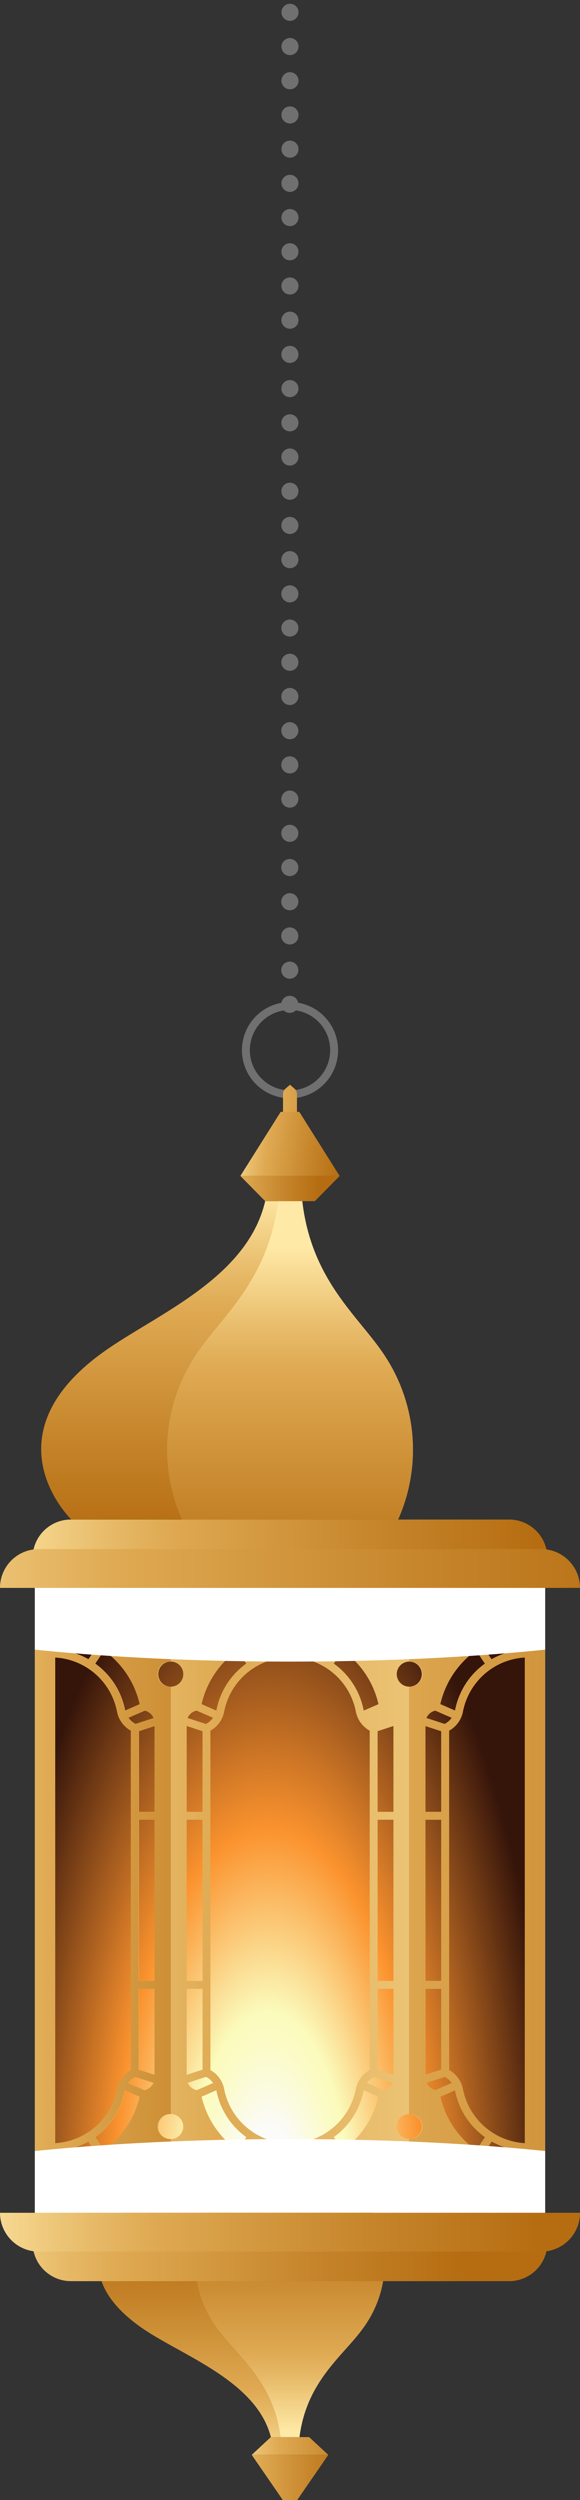 <svg xmlns="http://www.w3.org/2000/svg" xmlns:xlink="http://www.w3.org/1999/xlink" width="76.64" height="329.897" viewBox="0 0 76.64 329.897">
  <rect x="0" y="0" width="76.64" height="329.897" fill="#333333" stroke="none"/>
  <defs>
    <radialGradient id="radial-gradient" cx="0.493" cy="1.033" r="1.121" gradientTransform="translate(-0.054 1.492) rotate(-90) scale(1 0.496)" gradientUnits="objectBoundingBox">
      <stop offset="0.128" stop-color="#fbfbf9"/>
      <stop offset="0.173" stop-color="#fbfbe3"/>
      <stop offset="0.246" stop-color="#fbfbc6"/>
      <stop offset="0.288" stop-color="#fbfbbc"/>
      <stop offset="0.544" stop-color="#fb932e"/>
      <stop offset="1" stop-color="#35140a"/>
    </radialGradient>
    <linearGradient id="linear-gradient" x1="-0.007" y1="0.5" x2="0.986" y2="0.5" gradientUnits="objectBoundingBox">
      <stop offset="0" stop-color="#ffe9a6"/>
      <stop offset="0.287" stop-color="#dfaa53"/>
      <stop offset="0.526" stop-color="#f0cc80"/>
      <stop offset="0.651" stop-color="#d6a04c"/>
      <stop offset="0.721" stop-color="#cb8d34"/>
      <stop offset="0.739" stop-color="#c7882e"/>
      <stop offset="0.85" stop-color="#b66d12"/>
    </linearGradient>
    <linearGradient id="linear-gradient-2" x1="-0.465" y1="0.5" x2="2.227" y2="0.5" gradientUnits="objectBoundingBox">
      <stop offset="0" stop-color="#ffe9a6"/>
      <stop offset="0.192" stop-color="#e8bc6b"/>
      <stop offset="0.287" stop-color="#dfaa53"/>
      <stop offset="0.581" stop-color="#c8882e"/>
      <stop offset="0.85" stop-color="#b66d12"/>
    </linearGradient>
    <linearGradient id="linear-gradient-3" x1="-0.564" y1="0.5" x2="1.605" y2="0.5" xlink:href="#linear-gradient-2"/>
    <clipPath id="clip-path">
      <path id="Path_838" data-name="Path 838" d="M599.809,190.495v82.467h67.435V190.495Z" transform="translate(-599.809 -190.495)" fill="none"/>
    </clipPath>
    <radialGradient id="radial-gradient-2" cx="0.5" cy="0.5" r="3.174" gradientTransform="translate(1.311 -28.033) scale(0.158 0.158)" gradientUnits="objectBoundingBox">
      <stop offset="0" stop-color="#86480e"/>
      <stop offset="0.062" stop-color="#935c28"/>
      <stop offset="0.203" stop-color="#af8660"/>
      <stop offset="0.345" stop-color="#c7ab91"/>
      <stop offset="0.485" stop-color="#dbc9b8"/>
      <stop offset="0.622" stop-color="#ebe0d7"/>
      <stop offset="0.755" stop-color="#f6f1ed"/>
      <stop offset="0.883" stop-color="#fcfbfa"/>
      <stop offset="1" stop-color="#fff"/>
    </radialGradient>
    <radialGradient id="radial-gradient-3" cx="0.5" cy="0.5" r="3.174" gradientTransform="translate(1.311 -16.194) scale(0.158 0.158)" xlink:href="#radial-gradient-2"/>
    <linearGradient id="linear-gradient-4" x1="-0.117" y1="0.5" x2="1.18" y2="0.5" xlink:href="#linear-gradient-2"/>
    <linearGradient id="linear-gradient-5" x1="-0.275" y1="0.5" x2="1.379" y2="0.5" xlink:href="#linear-gradient-2"/>
    <linearGradient id="linear-gradient-6" x1="-2.718" y1="0.451" x2="6.74" y2="0.596" xlink:href="#linear-gradient-2"/>
    <linearGradient id="linear-gradient-7" x1="0.5" y1="-0.033" x2="0.5" y2="1.236" xlink:href="#linear-gradient-2"/>
    <linearGradient id="linear-gradient-9" x1="0.5" y1="-0.042" x2="0.5" y2="1.661" xlink:href="#linear-gradient-2"/>
    <linearGradient id="linear-gradient-10" x1="0.5" y1="0.141" x2="0.5" y2="1.472" xlink:href="#linear-gradient-2"/>
    <linearGradient id="linear-gradient-11" x1="-0.393" y1="0.5" x2="0.983" y2="0.5" xlink:href="#linear-gradient-2"/>
    <linearGradient id="linear-gradient-12" x1="-0.126" y1="0.461" x2="1.253" y2="0.588" xlink:href="#linear-gradient-2"/>
    <linearGradient id="linear-gradient-13" x1="0.5" y1="1.141" x2="0.5" y2="-0.064" xlink:href="#linear-gradient-2"/>
    <linearGradient id="linear-gradient-16" x1="0.5" y1="0.976" x2="0.5" y2="-0.228" xlink:href="#linear-gradient-2"/>
    <linearGradient id="linear-gradient-17" x1="-0.347" y1="0.5" x2="2.074" y2="0.5" xlink:href="#linear-gradient-2"/>
    <linearGradient id="linear-gradient-18" x1="-0.545" y1="0.5" x2="1.617" y2="0.5" xlink:href="#linear-gradient-2"/>
    <linearGradient id="linear-gradient-19" x1="-0.19" y1="0.5" x2="1.015" y2="0.5" xlink:href="#linear-gradient-2"/>
    <linearGradient id="linear-gradient-20" x1="-0.076" y1="0.5" x2="1.098" y2="0.5" xlink:href="#linear-gradient-2"/>
  </defs>
  <g id="Group_185" data-name="Group 185" transform="translate(-595.209 208.597)">
    <g id="Group_177" data-name="Group 177" transform="translate(599.809 0.929)">
      <rect id="Rectangle_14" data-name="Rectangle 14" width="67.434" height="82.463" transform="translate(0 0.003)" fill="url(#radial-gradient)"/>
      <path id="Path_835" data-name="Path 835" d="M599.809,190.495v82.467h67.435V190.495Zm51.61,51.869V221.093h2.091v21.271Zm2.091,1.045V254.07l-2.091.682V243.409Zm-2.091-23.361V208.727l2.091.682v10.639Zm1.972,37.589,1.941-.846c0,.015.011.027.014.042a9.87,9.87,0,0,0,3.954,6.146l-1.169,1.735A11.967,11.967,0,0,1,653.391,257.637Zm-.642-.861a1.677,1.677,0,0,1-1.188-.97l2.41-.786a2.594,2.594,0,0,1,.935.815Zm1.208-48.322-2.408-.785a1.657,1.657,0,0,1,1.182-.974l2.169.946A2.587,2.587,0,0,1,653.957,208.454Zm-.569-2.614a11.97,11.97,0,0,1,4.729-7.084l1.168,1.735a9.877,9.877,0,0,0-3.939,6.142c0,.019-.014.035-.018.053Zm-4.1-5.613a1.653,1.653,0,1,1-1.653,1.653A1.659,1.659,0,0,1,649.284,200.227Zm-5.229,9.115v44.782a3.662,3.662,0,0,0-1.827,2.51,8.866,8.866,0,0,1-17.4,0,3.655,3.655,0,0,0-1.818-2.505V209.337a3.656,3.656,0,0,0,1.818-2.506,8.864,8.864,0,0,1,17.4,0A3.661,3.661,0,0,0,644.055,209.342Zm-.781-2.652c0-.02-.015-.037-.019-.057a9.882,9.882,0,0,0-3.938-6.143l1.169-1.735a11.977,11.977,0,0,1,4.728,7.089Zm-4.833-6.772a9.889,9.889,0,0,0-9.827,0l-1.168-1.734a11.942,11.942,0,0,1,12.163,0Zm-10.7.573a9.877,9.877,0,0,0-3.939,6.142c0,.019-.014.035-.017.053l-1.94-.846a11.969,11.969,0,0,1,4.728-7.084Zm-4.385,7.15a2.578,2.578,0,0,1-.943.813L620,207.669a1.659,1.659,0,0,1,1.182-.974Zm-1.39,1.768v10.639h-2.091V208.727Zm0,11.684v21.271h-2.091V221.093Zm0,22.316V254.07l-2.091.682V243.409Zm.461,11.611a2.6,2.6,0,0,1,.936.815l-2.157.941a1.678,1.678,0,0,1-1.189-.97Zm1.361,1.771c0,.015.011.027.014.042a9.874,9.874,0,0,0,3.954,6.146l-1.168,1.735a11.964,11.964,0,0,1-4.741-7.077Zm4.846,6.756a9.894,9.894,0,0,0,9.807-.005l1.168,1.734a11.952,11.952,0,0,1-12.143.006Zm11.852,1.159-1.168-1.735a9.872,9.872,0,0,0,3.941-6.138c0-.016.012-.03.015-.046l1.941.847A11.962,11.962,0,0,1,640.482,264.706Zm3.215-8.874a2.588,2.588,0,0,1,.937-.814l2.42.789a1.664,1.664,0,0,1-1.2.968Zm1.4-1.762V243.409h2.091v11.343Zm0-11.706V221.093h2.091v21.271Zm0-22.316V209.409l2.091-.682v11.321Zm-27.331-19.821a1.653,1.653,0,1,1-1.653,1.653A1.652,1.652,0,0,1,617.769,200.227Zm-4.2,42.137V221.093h2.091v21.271Zm2.091,1.045v11.343l-2.091-.682V243.409Zm-2.091-23.361V209.409l2.091-.682v11.321Zm.122-14.208-1.94.846c0-.018-.014-.034-.017-.053a9.882,9.882,0,0,0-3.94-6.142l1.168-1.735A11.97,11.97,0,0,1,613.69,205.84Zm.657.855a1.657,1.657,0,0,1,1.182.974l-2.408.785a2.6,2.6,0,0,1-.943-.813Zm-1.239,48.325,2.409.786a1.677,1.677,0,0,1-1.188.97l-2.157-.941A2.6,2.6,0,0,1,613.108,255.02Zm.579,2.617a11.967,11.967,0,0,1-4.74,7.077l-1.169-1.735a9.876,9.876,0,0,0,3.955-6.146c0-.015.01-.027.013-.042ZM602.505,196h.017v.558a11.965,11.965,0,0,1,5.562,1.629l-1.168,1.734a9.868,9.868,0,0,0-4.394-1.273v1.034a8.868,8.868,0,0,1,8.184,7.15,3.658,3.658,0,0,0,1.817,2.506V254.13a3.656,3.656,0,0,0-1.817,2.505,8.87,8.87,0,0,1-8.184,7.142v1.034a9.9,9.9,0,0,0,4.378-1.264l1.169,1.735a11.977,11.977,0,0,1-5.547,1.619v.557h-.017Zm15.264,67.232a1.653,1.653,0,1,1,1.653-1.653A1.652,1.652,0,0,1,617.769,263.23Zm31.515,0a1.653,1.653,0,1,1,1.662-1.653A1.652,1.652,0,0,1,649.284,263.23Zm15.273,3.671a11.978,11.978,0,0,1-5.548-1.619l1.169-1.735a9.9,9.9,0,0,0,4.379,1.264Zm0-3.124a8.868,8.868,0,0,1-8.184-7.142,3.657,3.657,0,0,0-1.818-2.505V209.337a3.659,3.659,0,0,0,1.818-2.506,8.867,8.867,0,0,1,8.184-7.15Zm0-65.13a9.868,9.868,0,0,0-4.4,1.273l-1.168-1.734a11.969,11.969,0,0,1,5.563-1.629Z" transform="translate(-599.809 -190.495)" fill="url(#linear-gradient)"/>
      <path id="Path_836" data-name="Path 836" d="M649.267,190.5v9.733h.021a1.652,1.652,0,1,1,0,3.3h-.021v56.393h.021a1.652,1.652,0,1,1,0,3.3h-.021v9.733h17.972V190.5Zm8.845,8.259,1.171,1.736a9.89,9.89,0,0,0-3.941,6.147.4.4,0,0,0-.011.052l-1.944-.847A11.963,11.963,0,0,1,658.112,198.755Zm-5.384,7.935,2.175.952a2.636,2.636,0,0,1-.941.815l-2.415-.784A1.7,1.7,0,0,1,652.728,206.69Zm-1.307,2.039,2.091.68v10.643h-2.091Zm0,12.368h2.091v21.265h-2.091Zm0,22.311h2.091v10.663l-2.091.68Zm.136,12.4,2.415-.784a2.5,2.5,0,0,1,.931.815l-2.154.941A1.708,1.708,0,0,1,651.557,255.807Zm1.83,1.83,1.944-.847c0,.021.011.031.011.042a9.879,9.879,0,0,0,3.962,6.147l-1.171,1.736A11.969,11.969,0,0,1,653.387,257.637Zm11.165,9.262a11.869,11.869,0,0,1-5.541-1.62l1.171-1.736a9.767,9.767,0,0,0,4.37,1.265Zm0-3.126a8.84,8.84,0,0,1-8.175-7.14,3.668,3.668,0,0,0-1.819-2.5v-44.8a3.661,3.661,0,0,0,1.819-2.509,8.84,8.84,0,0,1,8.175-7.14Zm0-65.122a9.857,9.857,0,0,0-4.391,1.265l-1.171-1.725a11.839,11.839,0,0,1,5.562-1.631Z" transform="translate(-599.809 -190.495)" fill="url(#linear-gradient-2)"/>
      <path id="Path_837" data-name="Path 837" d="M599.809,190.5v82.467h17.972V263.23h-.021a1.652,1.652,0,1,1,0-3.3h.021V203.533h-.021a1.652,1.652,0,1,1,0-3.3h.021V190.5Zm13.853,15.347-1.945.847a.439.439,0,0,0-.01-.052,9.891,9.891,0,0,0-3.942-6.147l1.171-1.736A11.964,11.964,0,0,1,613.662,205.843Zm1.84,1.83-2.415.784a2.62,2.62,0,0,1-.941-.815l2.174-.952A1.706,1.706,0,0,1,615.5,207.673Zm.125,12.379h-2.091V209.409l2.091-.68Zm0,22.31h-2.091V221.1h2.091Zm0,12.389-2.091-.68V243.408h2.091Zm-1.328,2.028-2.153-.941a2.493,2.493,0,0,1,.93-.815l2.415.784A1.708,1.708,0,0,1,614.3,256.779Zm-5.384,7.936-1.171-1.736a9.876,9.876,0,0,0,3.963-6.147c0-.011.01-.021.01-.042l1.945.847A11.975,11.975,0,0,1,608.915,264.715Zm-6.419.093a9.767,9.767,0,0,0,4.37-1.265l1.171,1.736a11.869,11.869,0,0,1-5.541,1.62Zm0-65.122a8.841,8.841,0,0,1,8.176,7.14,3.658,3.658,0,0,0,1.819,2.509v44.8a3.665,3.665,0,0,0-1.819,2.5,8.841,8.841,0,0,1-8.176,7.14Zm0-3.126a11.836,11.836,0,0,1,5.562,1.631l-1.171,1.725a9.85,9.85,0,0,0-4.391-1.265Z" transform="translate(-599.809 -190.495)" fill="url(#linear-gradient-3)"/>
      <g id="Group_176" data-name="Group 176">
        <g id="Group_175" data-name="Group 175" clip-path="url(#clip-path)">
          <g id="Group_174" data-name="Group 174" transform="translate(-28.047 -9.727)">
            <ellipse id="Ellipse_40" data-name="Ellipse 40" cx="61.767" cy="9.73" rx="61.767" ry="9.73" fill="url(#radial-gradient-2)" style="mix-blend-mode: multiply;isolation: isolate"/>
            <ellipse id="Ellipse_41" data-name="Ellipse 41" cx="61.767" cy="9.73" rx="61.767" ry="9.73" transform="translate(0 82.463)" fill="url(#radial-gradient-3)" style="mix-blend-mode: multiply;isolation: isolate"/>
          </g>
        </g>
      </g>
    </g>
    <g id="Group_181" data-name="Group 181" transform="translate(595.209 -151.076)">
      <line id="Line_11" data-name="Line 11" y1="131.402" x2="0.029" transform="translate(38.291 -56.392)" fill="none" stroke="#707070" stroke-linecap="round" stroke-linejoin="round" stroke-width="2.257" stroke-dasharray="0 4.514"/>
      <g id="Group_178" data-name="Group 178" transform="translate(0 142.991)">
        <path id="Path_839" data-name="Path 839" d="M667.546,186.539v.123a5.035,5.035,0,0,1-1.762,3.836h-64.51a5.035,5.035,0,0,1-1.762-3.836v-.123a4.567,4.567,0,0,1,.131-1.115,5.057,5.057,0,0,1,4.935-3.943h57.9a5.057,5.057,0,0,1,4.935,3.943A4.567,4.567,0,0,1,667.546,186.539Z" transform="translate(-595.209 -181.481)" fill="url(#linear-gradient-4)"/>
        <path id="Path_840" data-name="Path 840" d="M671.849,190.5h-76.64a5.116,5.116,0,0,1,4.434-5.074,4.839,4.839,0,0,1,.689-.049h66.394a4.839,4.839,0,0,1,.689.049A5.128,5.128,0,0,1,671.849,190.5Z" transform="translate(-595.209 -181.481)" fill="url(#linear-gradient-5)"/>
      </g>
      <g id="Group_180" data-name="Group 180" transform="translate(5.442 75.226)">
        <path id="Path_841" data-name="Path 841" d="M639.358,119.545a5.829,5.829,0,1,1-5.829-5.829A5.829,5.829,0,0,1,639.358,119.545Z" transform="translate(-600.651 -113.716)" fill="none" stroke="#707070" stroke-linecap="round" stroke-linejoin="round" stroke-width="1.045"/>
        <path id="Path_842" data-name="Path 842" d="M633.529,131.26h0a.923.923,0,0,1-.923-.923v-5.006a.924.924,0,0,1,.315-.695l.608-.532.608.532a.925.925,0,0,1,.315.695v5.006A.923.923,0,0,1,633.529,131.26Z" transform="translate(-600.651 -113.716)" fill="url(#linear-gradient-6)"/>
        <g id="Group_179" data-name="Group 179" transform="translate(0 25.752)">
          <path id="Path_843" data-name="Path 843" d="M621.066,159.774c3.384-5.116,9.626-9.8,10.842-20.306H630.25c-2.459,10.5-15.082,15.19-21.926,20.306-14.755,11.028-3.689,21.706-3.689,21.706h14.607A22.557,22.557,0,0,1,621.066,159.774Z" transform="translate(-600.651 -139.468)" fill="url(#linear-gradient-7)"/>
          <path id="Path_844" data-name="Path 844" d="M658.734,159.774c-6.844-5.116-19.467-9.8-21.926-20.306H635.15c1.216,10.5,7.458,15.19,10.842,20.306a22.557,22.557,0,0,1,1.824,21.706h14.607S673.489,170.8,658.734,159.774Z" transform="translate(-600.651 -139.468)" fill="url(#linear-gradient-7)"/>
          <path id="Path_845" data-name="Path 845" d="M645.992,159.774c-3.384-5.116-9.626-9.8-10.842-20.306h-3.242c-1.216,10.5-7.458,15.19-10.842,20.306a22.557,22.557,0,0,0-1.824,21.706h28.574A22.557,22.557,0,0,0,645.992,159.774Z" transform="translate(-600.651 -139.468)" fill="url(#linear-gradient-9)"/>
          <path id="Path_846" data-name="Path 846" d="M645.992,159.774c-3.384-5.116-9.626-9.8-10.842-20.306h-3.242c-1.216,10.5-7.458,15.19-10.842,20.306a22.557,22.557,0,0,0-1.824,21.706h28.574A22.557,22.557,0,0,0,645.992,159.774Z" transform="translate(-600.651 -139.468)" fill="url(#linear-gradient-10)"/>
        </g>
        <path id="Path_847" data-name="Path 847" d="M640.086,136.143H626.972l3.279,3.326h6.557Z" transform="translate(-600.651 -113.716)" fill="url(#linear-gradient-11)"/>
        <path id="Path_848" data-name="Path 848" d="M634.759,127.682H632.3l-5.328,8.46h13.115Z" transform="translate(-600.651 -113.716)" fill="url(#linear-gradient-12)"/>
      </g>
    </g>
    <g id="Group_184" data-name="Group 184" transform="translate(595.209 83.394)">
      <g id="Group_182" data-name="Group 182" transform="translate(12.981)">
        <path id="Path_849" data-name="Path 849" d="M622.517,272.96H611.26s-8.529,7.524,2.843,15.294c5.275,3.6,15,6.907,16.9,14.307h1.277c-.937-7.4-5.747-10.7-8.356-14.307A14.719,14.719,0,0,1,622.517,272.96Z" transform="translate(-608.19 -272.96)" fill="url(#linear-gradient-13)"/>
        <path id="Path_850" data-name="Path 850" d="M655.8,272.96H644.541a14.719,14.719,0,0,1-1.406,15.294c-2.608,3.6-7.419,6.907-8.356,14.307h1.277c1.895-7.4,11.624-10.7,16.9-14.307C664.327,280.484,655.8,272.96,655.8,272.96Z" transform="translate(-608.19 -272.96)" fill="url(#linear-gradient-13)"/>
        <path id="Path_851" data-name="Path 851" d="M644.541,272.96H622.517a14.719,14.719,0,0,0,1.406,15.294c2.609,3.6,7.419,6.907,8.356,14.307h2.5c.937-7.4,5.748-10.7,8.356-14.307A14.719,14.719,0,0,0,644.541,272.96Z" transform="translate(-608.19 -272.96)" fill="url(#linear-gradient-13)"/>
        <path id="Path_852" data-name="Path 852" d="M644.541,272.96H622.517a14.719,14.719,0,0,0,1.406,15.294c2.609,3.6,7.419,6.907,8.356,14.307h2.5c.937-7.4,5.748-10.7,8.356-14.307A14.719,14.719,0,0,0,644.541,272.96Z" transform="translate(-608.19 -272.96)" fill="url(#linear-gradient-16)"/>
      </g>
      <path id="Path_853" data-name="Path 853" d="M628.475,304.9h10.108l-2.527-2.344H631Z" transform="translate(-595.209 -272.96)" fill="url(#linear-gradient-17)"/>
      <path id="Path_854" data-name="Path 854" d="M632.581,310.866h1.9l4.106-5.961H628.475Z" transform="translate(-595.209 -272.96)" fill="url(#linear-gradient-18)"/>
      <g id="Group_183" data-name="Group 183">
        <path id="Path_855" data-name="Path 855" d="M599.512,276.92V276.8a5.038,5.038,0,0,1,1.762-3.837h64.51a5.037,5.037,0,0,1,1.762,3.837v.123a4.559,4.559,0,0,1-.131,1.114,5.057,5.057,0,0,1-4.935,3.943h-57.9a5.057,5.057,0,0,1-4.935-3.943A4.559,4.559,0,0,1,599.512,276.92Z" transform="translate(-595.209 -272.96)" fill="url(#linear-gradient-19)"/>
        <path id="Path_856" data-name="Path 856" d="M595.209,272.96h76.64a5.113,5.113,0,0,1-4.434,5.074,4.84,4.84,0,0,1-.689.05H600.332a4.84,4.84,0,0,1-.689-.05A5.127,5.127,0,0,1,595.209,272.96Z" transform="translate(-595.209 -272.96)" fill="url(#linear-gradient-20)"/>
      </g>
    </g>
  </g>
</svg>
